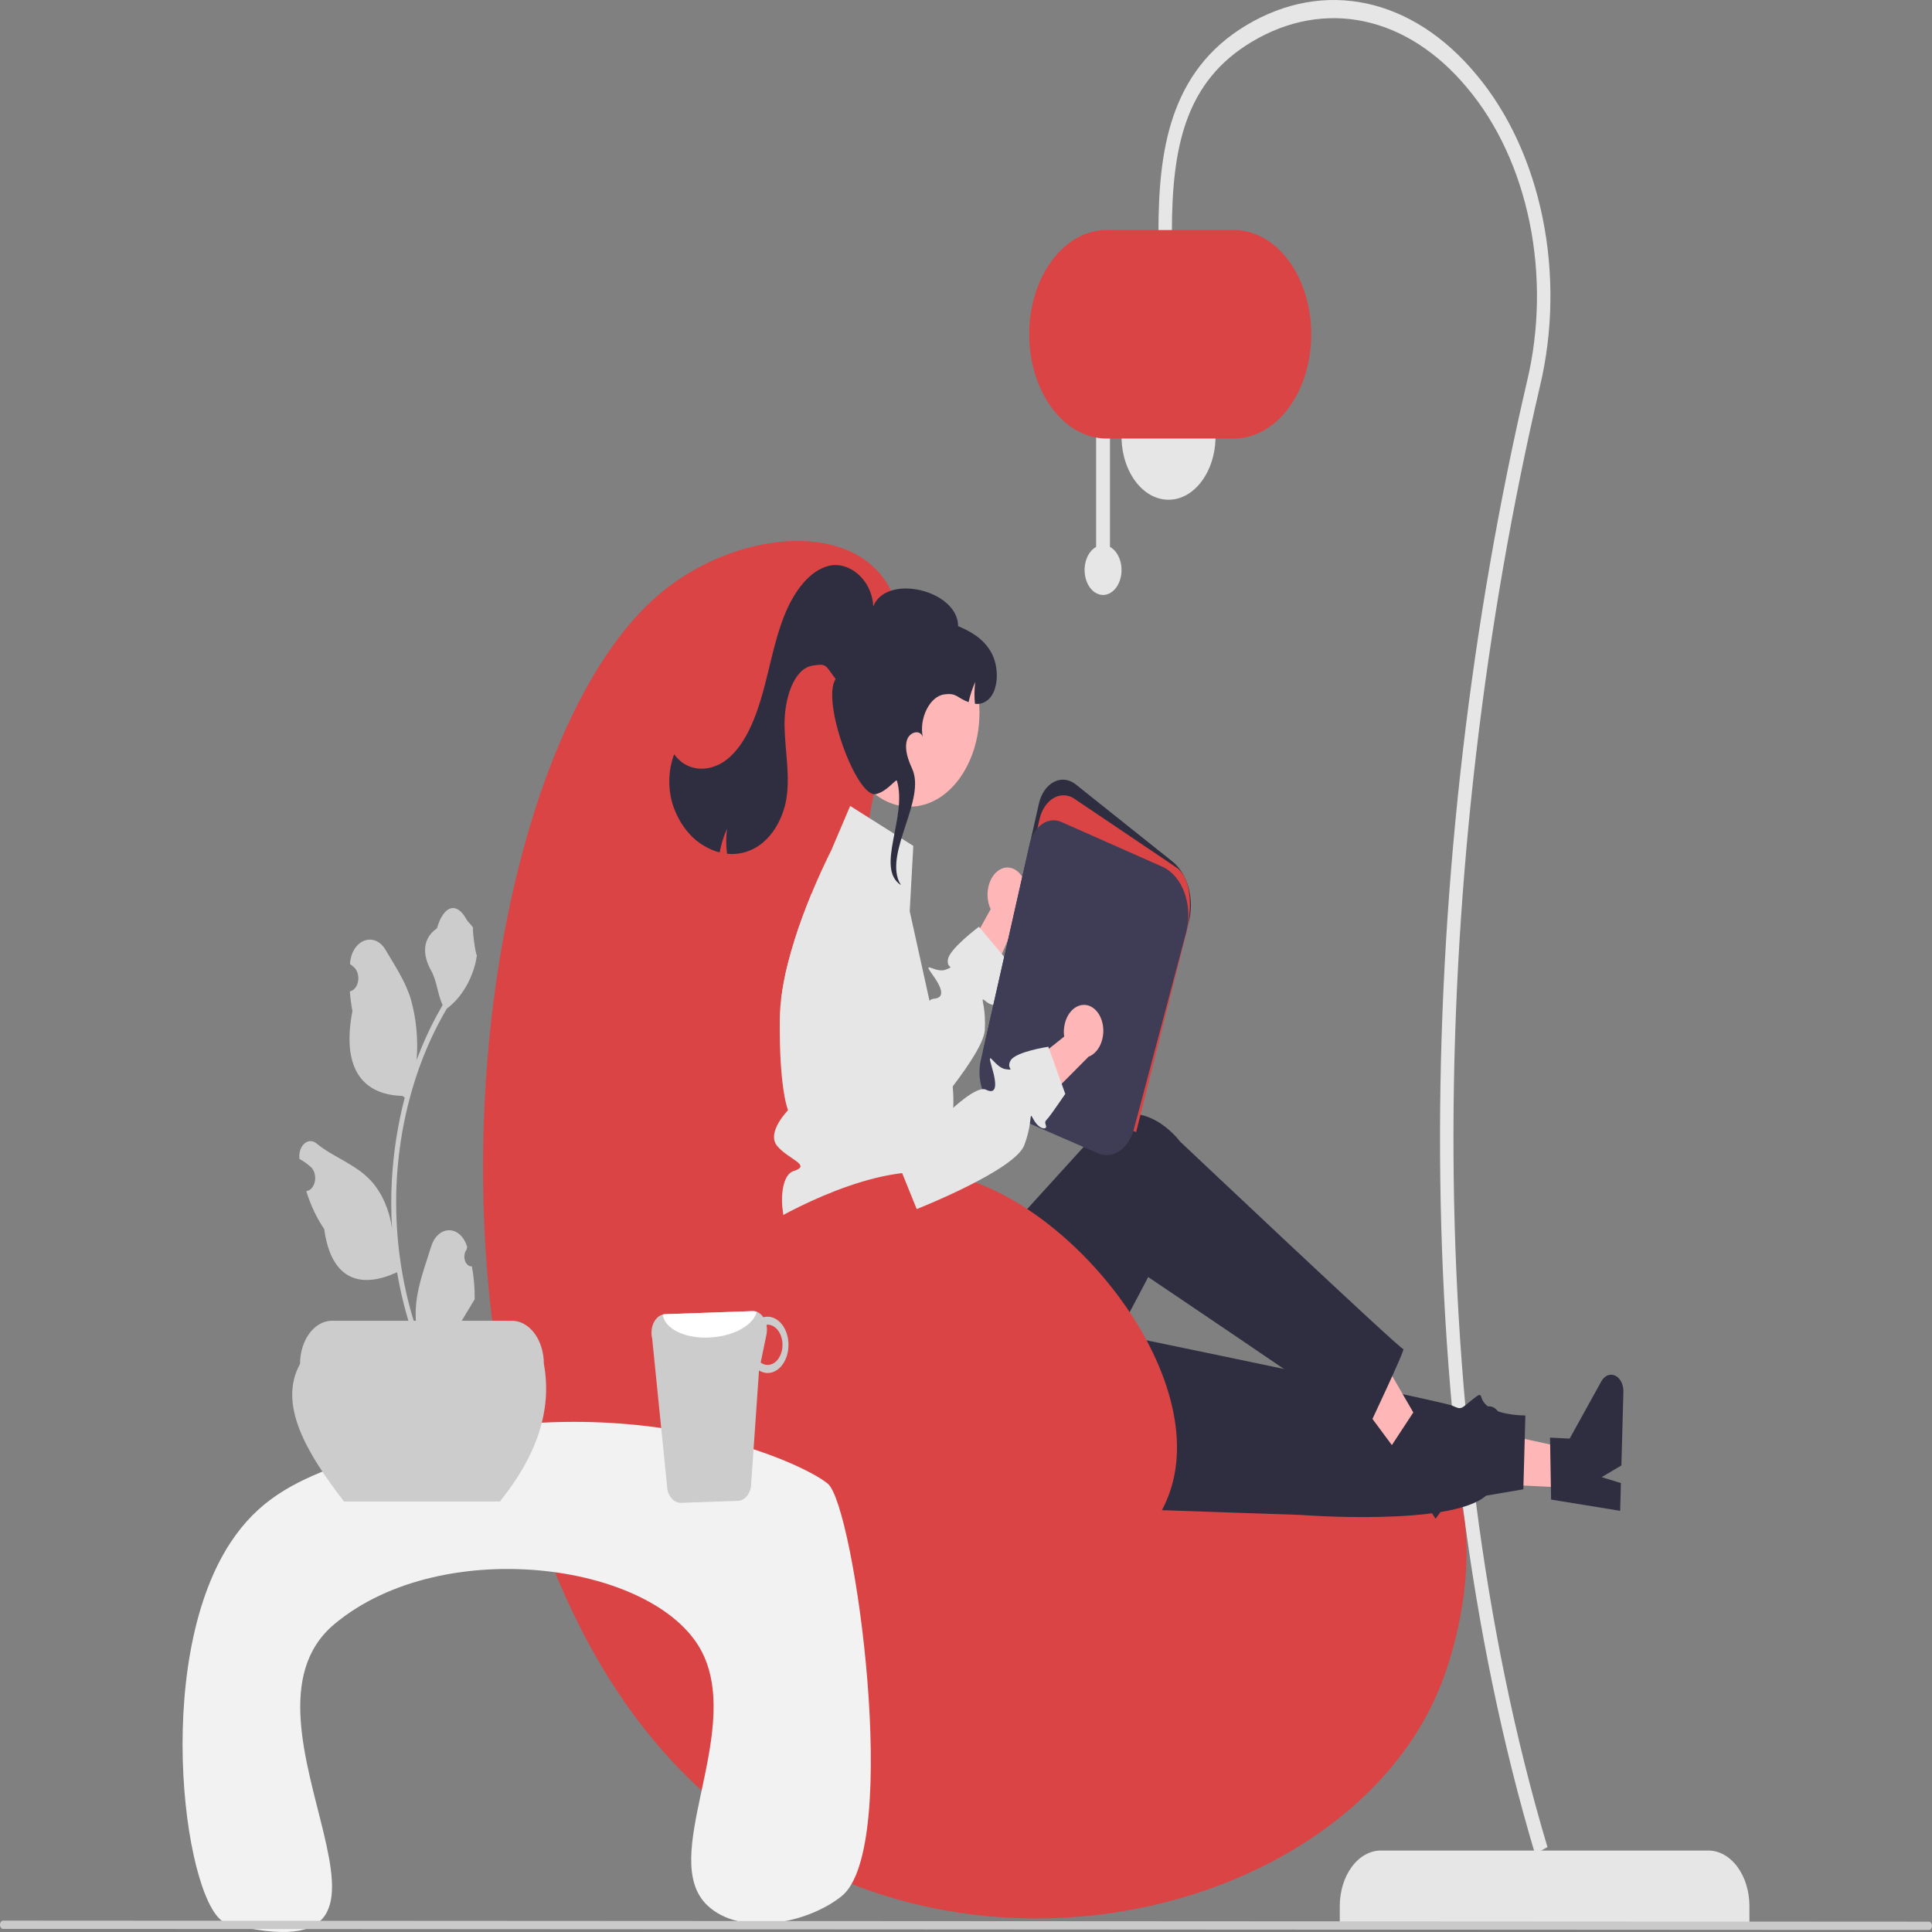 <svg width="200" height="200" viewBox="0 0 200 200" fill="none" xmlns="http://www.w3.org/2000/svg">
    <rect x="0" y="0" width="200" height="200" fill="#808080" stroke="none"/>
    <g clip-path="url(#clip0_335_1326)">
    <path d="M181.1 199.074H138.693V197.317C138.693 195.792 139.142 194.329 139.941 193.25C140.74 192.172 141.824 191.566 142.954 191.566H176.84C177.97 191.566 179.054 192.172 179.853 193.25C180.651 194.329 181.1 195.792 181.1 197.317V199.074Z" fill="#E6E6E6"/>
    <path d="M158.905 191.916L160.194 191.215C146.701 146.001 148.001 88.96 159.407 40.028C160.762 34.359 160.86 28.279 159.688 22.535C158.517 16.792 156.127 11.636 152.813 7.702C146.192 -0.274 137.065 -2.217 128.991 2.631C121.022 7.417 119.923 15.752 119.923 24.048H121.314C121.314 15.193 122.715 8.454 129.556 4.346C137.123 -0.197 145.68 1.625 151.887 9.103C155 12.797 157.244 17.64 158.345 23.034C159.445 28.429 159.353 34.14 158.081 39.465C146.543 88.961 145.319 146.394 158.905 191.916Z" fill="#E6E6E6"/>
    <path d="M120.966 51.733C123.654 51.733 125.832 48.792 125.832 45.163C125.832 41.535 123.654 38.594 120.966 38.594C118.278 38.594 116.1 41.535 116.1 45.163C116.1 48.792 118.278 51.733 120.966 51.733Z" fill="#E6E6E6"/>
    <path d="M113.471 56.616V44.168H114.905V56.616C115.316 56.84 115.657 57.251 115.869 57.777C116.08 58.304 116.149 58.913 116.065 59.501C115.98 60.089 115.746 60.618 115.404 60.999C115.062 61.38 114.632 61.589 114.188 61.589C113.745 61.589 113.315 61.38 112.972 60.999C112.63 60.618 112.397 60.089 112.312 59.501C112.227 58.913 112.296 58.304 112.508 57.777C112.72 57.251 113.06 56.84 113.471 56.616Z" fill="#E6E6E6"/>
    <path d="M106.541 34.605C106.543 31.744 107.386 29.001 108.885 26.978C110.384 24.954 112.416 23.816 114.535 23.813H127.744C129.864 23.813 131.898 24.95 133.397 26.974C134.897 28.998 135.739 31.743 135.739 34.605C135.739 37.468 134.897 40.213 133.397 42.237C131.898 44.261 129.864 45.398 127.744 45.398H114.535C112.416 45.395 110.384 44.257 108.885 42.233C107.386 40.21 106.543 37.467 106.541 34.605Z" fill="#DB4444"/>
    <path d="M88.004 100.977C89.331 78.073 96.111 67.159 91.769 60.316C87.611 53.761 75.896 55.115 68.372 61.405C48.08 78.372 40.645 145.994 66.759 179.033C91.573 210.428 138.601 200.373 149.053 174.676C151.491 168.68 153.428 158.17 149.859 151.804C140.999 136 108.782 164.625 94.459 146.721C85.97 136.111 87.277 113.547 88.004 100.977Z" fill="#DB4444"/>
    <path d="M103.442 90.06C102.949 90.366 102.564 90.92 102.369 91.603C102.174 92.287 102.184 93.046 102.397 93.719C102.442 93.855 102.495 93.986 102.556 94.11L98.201 101.961L100.374 106.346L105.479 94.721C105.841 94.34 106.099 93.808 106.214 93.208C106.328 92.609 106.292 91.975 106.111 91.406C106.006 91.083 105.855 90.792 105.667 90.548C105.478 90.304 105.256 90.113 105.013 89.985C104.769 89.857 104.51 89.796 104.249 89.803C103.988 89.811 103.731 89.888 103.492 90.03C103.475 90.04 103.459 90.05 103.442 90.06Z" fill="#FFB6B6"/>
    <path d="M103.439 103.596C103.724 103.938 102.933 104.359 102.097 103.694C101.857 103.502 101.755 103.422 101.728 103.473C101.661 103.6 102.054 104.537 101.949 106.617C101.884 107.859 100.357 110.193 98.622 112.469C96.277 115.548 93.55 118.518 93.55 118.518L92.593 117.483L82.553 106.617L80.859 103.451C81.014 102.201 81.247 100.971 81.555 99.773C81.98 98.116 82.485 96.498 83.067 94.93C83.379 94.077 83.699 93.264 84.005 92.516L89.384 100.518L93.891 107.22C93.891 107.22 95.204 104.366 96.22 103.589C96.35 103.477 96.498 103.409 96.651 103.389C97.678 103.324 97.74 102.569 96.549 100.924C95.357 99.28 96.861 100.815 97.92 100.372C98.98 99.93 97.92 100.372 98.143 99.265C98.367 98.158 101.338 95.936 101.338 95.936L101.462 96.085L103.708 98.76L104.35 99.527C104.35 99.527 103.648 102.126 103.455 102.674C103.261 103.222 103.156 103.251 103.439 103.596Z" fill="#E6E6E6"/>
    <path d="M162.636 154.029L162.745 150.025L151.355 147.549L151.194 153.459L162.636 154.029Z" fill="#FFB6B6"/>
    <path d="M160.568 155.235L160.46 148.823L162.491 148.924L165.769 142.997C165.931 142.704 166.158 142.489 166.416 142.383C166.675 142.276 166.953 142.284 167.208 142.406C167.463 142.527 167.683 142.756 167.835 143.058C167.987 143.36 168.064 143.72 168.054 144.085L167.846 151.702L165.802 152.914L167.796 153.527L167.718 156.399L160.568 155.235Z" fill="#2F2E41"/>
    <path d="M98.533 155.588L134.608 156.823C134.608 156.823 150.187 158.038 153.842 154.828L157.697 154.171L157.906 146.528C157.906 146.528 155.549 146.552 154.193 145.699C152.838 144.847 153.78 143.804 152.488 144.829C151.196 145.855 151.333 145.978 150.334 145.507C149.335 145.036 103.525 135.61 103.525 135.61L98.533 155.588Z" fill="#2F2E41"/>
    <path d="M146.071 152.272L148.169 149.437L141.066 137.164L137.97 141.349L146.071 152.272Z" fill="#FFB6B6"/>
    <path d="M143.948 149.805L147.099 145.006L148.536 146.944L153.926 145.608C154.192 145.542 154.467 145.593 154.71 145.753C154.954 145.912 155.153 146.173 155.279 146.497C155.405 146.82 155.451 147.189 155.41 147.55C155.369 147.912 155.244 148.246 155.053 148.504L151.063 153.897L148.953 152.909L150.107 155.189L148.603 157.223L143.948 149.805Z" fill="#2F2E41"/>
    <path d="M84.3 128.917L84.658 140.171C85.081 153.42 95.889 161.439 104.27 154.521C104.424 154.394 104.579 154.262 104.735 154.125C104.735 154.125 107.912 152.973 107.816 151.149C107.719 149.325 108.495 148.437 109.182 148.935C109.869 149.432 118.863 132.202 118.863 132.202C118.863 132.202 137.549 144.784 141.671 147.747C141.671 147.747 145.547 139.566 145.266 139.652C144.985 139.737 122.149 118.161 122.149 118.161C122.149 118.161 118.429 113.078 113.814 116.434C113.718 116.927 113.8 116.944 113.8 116.944L98.556 133.713L96.402 128.191L84.3 128.917Z" fill="#2F2E41"/>
    <path d="M98.673 114.847C98.644 115.367 98.589 115.884 98.509 116.394C98.399 117.132 98.222 117.849 97.982 118.528C97.982 118.528 97.982 119.287 96.906 121.829C95.831 124.37 97.175 123.281 97.982 125.169C98.789 127.053 97.982 126.185 97.086 127.398C96.829 127.751 96.645 128.19 96.556 128.671C96.467 129.152 96.474 129.656 96.578 130.132C96.578 130.132 85.025 130.142 82.873 129.053C80.722 127.964 80.232 121.829 82.16 121.222C84.086 120.616 81.577 120.013 80.445 118.616C79.312 117.218 81.577 114.931 81.577 114.931C81.577 114.931 80.644 112.756 80.722 105.455C80.733 104.784 80.778 104.114 80.859 103.451C81.014 102.201 81.247 100.971 81.555 99.773C81.98 98.116 82.485 96.498 83.067 94.93C83.379 94.077 83.699 93.264 84.005 92.516C84.054 92.4 84.1 92.287 84.148 92.175C84.731 90.781 85.264 89.641 85.616 88.911C85.888 88.345 86.052 88.025 86.052 88.025L88.01 83.429L94.545 87.564L94.174 94.328L95.301 99.428L95.82 101.777L96.22 103.589L96.839 106.395C96.839 106.395 96.669 106.406 96.871 106.78C97.8 108.447 98.402 110.404 98.622 112.469C98.699 113.257 98.717 114.054 98.673 114.847Z" fill="#E6E6E6"/>
    <path d="M117.546 115.576L117.423 115.523L101.781 108.723L107.545 83.197C107.66 82.688 107.859 82.222 108.127 81.832C108.394 81.443 108.724 81.14 109.091 80.948C109.458 80.755 109.852 80.678 110.245 80.721C110.637 80.764 111.017 80.927 111.356 81.197L121.352 89.169C122.143 89.8 122.745 90.786 123.052 91.954C123.36 93.123 123.353 94.4 123.034 95.563L117.546 115.576Z" fill="#2F2E41"/>
    <path d="M117.609 117.199L101.842 110.345L107.606 84.818C107.721 84.31 107.919 83.843 108.187 83.454C108.455 83.064 108.785 82.762 109.151 82.569C109.518 82.377 109.913 82.299 110.305 82.343C110.698 82.386 111.078 82.549 111.416 82.819L121.889 89.877C123.463 91.132 123.426 94.379 122.695 97.043L117.609 117.199Z" fill="#DB4444"/>
    <path d="M116.031 119.046C115.668 119.323 115.266 119.495 114.851 119.55C114.436 119.606 114.017 119.545 113.621 119.37L103.543 114.989C102.77 114.648 102.126 113.912 101.749 112.939C101.372 111.966 101.292 110.832 101.526 109.78L106.579 87.403C106.68 86.956 106.846 86.541 107.067 86.182C107.288 85.822 107.561 85.526 107.868 85.311C108.175 85.096 108.511 84.965 108.857 84.928C109.202 84.89 109.549 84.946 109.878 85.092L120.322 89.721C120.819 89.941 121.279 90.294 121.674 90.759C122.069 91.223 122.391 91.79 122.621 92.425C122.851 93.06 122.984 93.751 123.013 94.457C123.042 95.163 122.966 95.87 122.789 96.535L117.386 116.868C117.144 117.791 116.662 118.565 116.031 119.046Z" fill="#3F3D56"/>
    <path d="M94.175 83.507C98.162 83.507 101.394 79.145 101.394 73.763C101.394 68.381 98.162 64.018 94.175 64.018C90.189 64.018 86.957 68.381 86.957 73.763C86.957 79.145 90.189 83.507 94.175 83.507Z" fill="#FFB6B6"/>
    <path d="M69.766 83.654C70.428 85.388 71.515 86.758 72.84 87.534C73.369 87.859 73.926 88.097 74.497 88.242C74.659 87.377 74.917 86.551 75.264 85.792C75.148 86.647 75.148 87.524 75.264 88.38C76.134 88.476 77.01 88.329 77.837 87.948C78.648 87.576 79.385 86.953 79.987 86.129C80.59 85.305 81.041 84.303 81.307 83.202C81.882 80.619 81.263 77.861 81.214 75.164C81.164 72.468 82.112 69.243 84.095 68.909C85.605 68.655 85.418 68.852 86.503 70.293C84.986 72.569 88.686 82.649 90.671 82.204C91.794 81.952 92.62 80.749 92.842 80.791C93.978 84.549 90.559 89.879 93.271 91.629L93.07 91.27C91.65 88.103 95.851 82.756 94.431 79.59C94.035 78.704 93.624 77.666 93.869 76.686C94.101 75.754 95.278 75.46 95.526 76.308C95.123 74.364 96.25 72.083 97.746 71.885C99.076 71.708 98.999 72.219 100.267 72.686C100.429 71.949 100.663 71.244 100.962 70.589C100.861 71.336 100.848 72.1 100.925 72.852C101.382 72.926 101.845 72.794 102.24 72.476C103.411 71.529 103.446 69.083 102.642 67.594C101.836 66.106 100.486 65.371 99.184 64.814C99.172 61.097 91.763 59.318 90.4 62.774C90.26 59.975 87.884 58.09 85.837 58.566C83.79 59.041 82.175 61.257 81.191 63.726C80.207 66.194 79.718 68.957 78.997 71.585C78.277 74.214 77.247 76.835 75.521 78.394C73.796 79.952 71.232 80.094 69.791 78.075C69.463 78.937 69.289 79.891 69.285 80.86C69.28 81.83 69.445 82.787 69.766 83.654Z" fill="#2F2E41"/>
    <path d="M77.173 128.215C77.322 128.054 77.484 127.916 77.656 127.802C80.419 125.946 89.011 121.128 95.729 121.325C108.656 121.706 125.107 140.964 121.278 153.897C118.365 163.738 103.881 169.337 93.309 164.859C78.498 158.585 72.651 133.082 77.173 128.215Z" fill="#DB4444"/>
    <path d="M23.509 199.111C19.285 198.035 15.546 172.346 23.857 159.695C26.704 155.36 30.255 153.473 34.98 151.718C62.171 141.612 82.91 151.243 85.697 153.595C88.478 155.941 93.353 191.291 87.119 196.295C83.612 199.111 76.66 200.518 73.215 197.234C68.147 192.401 76.654 179.864 72.868 171.426C68.571 161.85 45.944 158.624 34.601 168.141C22.498 178.294 47.462 205.211 23.509 199.111Z" fill="#F2F2F2"/>
    <path d="M51.749 155.434H35.613C31.629 150.281 28.781 145.314 31.061 141.191C31.061 140.006 31.41 138.869 32.031 138.031C32.651 137.193 33.493 136.723 34.371 136.723H52.991C53.869 136.723 54.711 137.193 55.331 138.031C55.952 138.869 56.301 140.006 56.301 141.191C57.169 145.889 55.618 150.637 51.749 155.434Z" fill="#CCCCCC"/>
    <path d="M48.851 131.097C48.698 131.107 48.547 131.053 48.417 130.942C48.288 130.831 48.187 130.669 48.127 130.479C48.068 130.288 48.054 130.077 48.087 129.875C48.119 129.672 48.197 129.489 48.31 129.348L48.361 129.073C48.354 129.051 48.347 129.029 48.34 129.007C48.186 128.516 47.928 128.096 47.597 127.802C47.267 127.508 46.88 127.352 46.484 127.354C46.089 127.356 45.702 127.516 45.374 127.813C45.045 128.111 44.789 128.533 44.638 129.026C44.032 130.995 43.261 132.967 43.071 135.049C42.987 135.97 43.023 136.903 43.175 137.807C41.753 133.618 41.014 129.065 41.01 124.457C41.009 123.301 41.057 122.146 41.152 120.996C41.231 120.054 41.34 119.119 41.48 118.19C42.242 113.152 43.879 108.429 46.256 104.41C47.406 103.563 48.337 102.26 48.922 100.677C49.134 100.108 49.283 99.5 49.366 98.873C49.237 98.896 48.877 96.228 48.975 96.064C48.794 95.694 48.47 95.51 48.273 95.148C47.291 93.35 45.937 93.664 45.23 96.107C43.721 97.136 43.706 98.841 44.633 100.481C45.222 101.525 45.303 102.937 45.82 104.054C45.767 104.146 45.711 104.235 45.658 104.327C44.686 106.015 43.838 107.827 43.128 109.738C43.301 107.597 43.095 105.432 42.526 103.419C41.95 101.544 40.871 99.965 39.921 98.344C38.779 96.396 36.438 97.246 36.237 99.715C36.235 99.739 36.233 99.762 36.231 99.786C36.372 99.894 36.51 100.008 36.646 100.129C36.816 100.282 36.947 100.501 37.023 100.757C37.099 101.013 37.117 101.294 37.072 101.563C37.028 101.832 36.925 102.077 36.776 102.266C36.627 102.454 36.439 102.578 36.237 102.62L36.216 102.624C36.266 103.311 36.355 103.992 36.482 104.66C35.263 111.026 37.895 113.345 41.654 113.449C41.737 113.506 41.818 113.564 41.901 113.618C41.187 116.349 40.739 119.193 40.569 122.079C40.473 123.782 40.478 125.493 40.586 127.194L40.58 127.134C40.307 125.242 39.56 123.535 38.463 122.3C36.834 120.494 34.532 119.829 32.775 118.377C32.588 118.215 32.371 118.128 32.149 118.127C31.927 118.127 31.709 118.212 31.522 118.372C31.335 118.533 31.185 118.763 31.091 119.034C30.997 119.306 30.963 119.608 30.992 119.905C30.995 119.926 30.997 119.947 31 119.968C31.261 120.112 31.517 120.278 31.763 120.465C31.904 120.573 32.043 120.687 32.178 120.807C32.348 120.961 32.479 121.18 32.555 121.436C32.632 121.691 32.649 121.972 32.605 122.242C32.56 122.511 32.457 122.756 32.308 122.944C32.159 123.133 31.971 123.256 31.769 123.298L31.748 123.303C31.733 123.306 31.721 123.308 31.706 123.311C32.153 124.754 32.782 126.082 33.563 127.237C34.325 132.794 37.6 133.322 41.103 131.703H41.105C41.489 133.958 42.046 136.153 42.767 138.252H48.703C48.724 138.163 48.743 138.071 48.762 137.982C48.213 138.028 47.661 137.984 47.12 137.85C47.56 137.12 48.001 136.385 48.441 135.655C48.451 135.642 48.46 135.627 48.469 135.612C48.692 135.239 48.917 134.868 49.141 134.495L49.141 134.495C49.153 133.35 49.055 132.208 48.851 131.097Z" fill="#CCCCCC"/>
    <path d="M69.097 154.267C69.196 154.654 69.382 154.989 69.631 155.224C69.879 155.459 70.176 155.581 70.479 155.574L76.399 155.368C76.704 155.36 76.999 155.219 77.24 154.966C77.481 154.712 77.654 154.361 77.735 153.963L78.573 141.871C78.87 142.052 79.194 142.142 79.52 142.133C80.092 142.114 80.635 141.788 81.03 141.228C81.425 140.668 81.638 139.919 81.624 139.147C81.609 138.374 81.368 137.641 80.953 137.108C80.538 136.575 79.984 136.287 79.412 136.306C79.281 136.306 79.151 136.324 79.023 136.361C78.885 136.158 78.716 135.997 78.529 135.888C78.341 135.779 78.139 135.724 77.934 135.726L68.828 136.044C68.753 136.048 68.678 136.06 68.604 136.082C68.404 136.132 68.215 136.239 68.048 136.397C67.882 136.554 67.742 136.758 67.639 136.994C67.536 137.23 67.472 137.493 67.45 137.766C67.429 138.039 67.451 138.314 67.515 138.575L69.097 154.267ZM78.745 141.05L79.341 138.168C79.409 137.835 79.41 137.484 79.345 137.15C79.374 137.15 79.4 137.131 79.429 137.131C79.837 137.12 80.233 137.328 80.528 137.709C80.823 138.091 80.994 138.615 81.004 139.167C81.014 139.718 80.861 140.253 80.579 140.652C80.297 141.052 79.91 141.285 79.501 141.299C79.237 141.31 78.975 141.224 78.745 141.05Z" fill="#CCCCCC"/>
    <path d="M68.604 136.082C68.798 137.579 70.979 138.632 73.602 138.449C76.013 138.299 77.985 137.156 78.347 135.801C78.213 135.747 78.074 135.722 77.934 135.726L68.828 136.044C68.753 136.048 68.678 136.06 68.604 136.082Z" fill="white"/>
    <path d="M0.317 199.678L199.683 199.788C199.767 199.788 199.848 199.743 199.907 199.663C199.967 199.583 200 199.474 200 199.36C200 199.247 199.967 199.138 199.907 199.058C199.848 198.977 199.767 198.932 199.683 198.932L0.317 198.822C0.233 198.822 0.152 198.867 0.093 198.947C0.033 199.027 0 199.136 0 199.25C0 199.363 0.033 199.472 0.093 199.552C0.152 199.633 0.233 199.678 0.317 199.678Z" fill="#CACACA"/>
    <path d="M112.135 104.028C111.593 104.055 111.08 104.366 110.705 104.895C110.33 105.425 110.123 106.131 110.128 106.863C110.131 107.012 110.143 107.161 110.164 107.307L103.907 112.293L104.664 117.47L112.688 109.388C113.131 109.224 113.521 108.867 113.797 108.373C114.073 107.878 114.221 107.275 114.216 106.655C114.211 106.303 114.154 105.956 114.05 105.633C113.945 105.31 113.794 105.018 113.606 104.774C113.418 104.53 113.196 104.338 112.953 104.21C112.71 104.081 112.451 104.019 112.19 104.026C112.171 104.026 112.153 104.027 112.135 104.028Z" fill="#FFB6B6"/>
    <path d="M107.01 115.916C106.842 115.613 106.77 115.486 106.732 115.521C106.634 115.601 106.729 116.67 106.04 118.534C105.069 121.153 94.898 125.163 94.898 125.163L93.646 122.068L88.137 108.467L86.239 97.565C86.172 97.185 86.14 96.796 86.142 96.405C87.835 94.797 89.633 93.4 91.513 92.232C92.265 92.807 92.838 93.728 93.127 94.827L96.919 109.179L98.432 114.909C98.432 114.909 101.101 112.333 102.069 112.806C103.036 113.282 103.311 112.615 102.679 110.479C102.047 108.343 102.995 110.541 104.099 110.681C105.205 110.823 104.099 110.681 104.621 109.775C105.144 108.868 108.521 108.358 108.521 108.358L108.592 108.561L109.901 112.195L110.276 113.239C110.276 113.239 108.888 115.271 108.553 115.676C108.217 116.084 108.113 116.056 108.278 116.52C108.44 116.983 107.591 116.962 107.01 115.916Z" fill="#E6E6E6"/>
    </g>
    <defs>
    <clipPath id="clip0_335_1326">
    <rect width="200" height="200" fill="white"/>
    </clipPath>
    </defs>
    </svg>
    